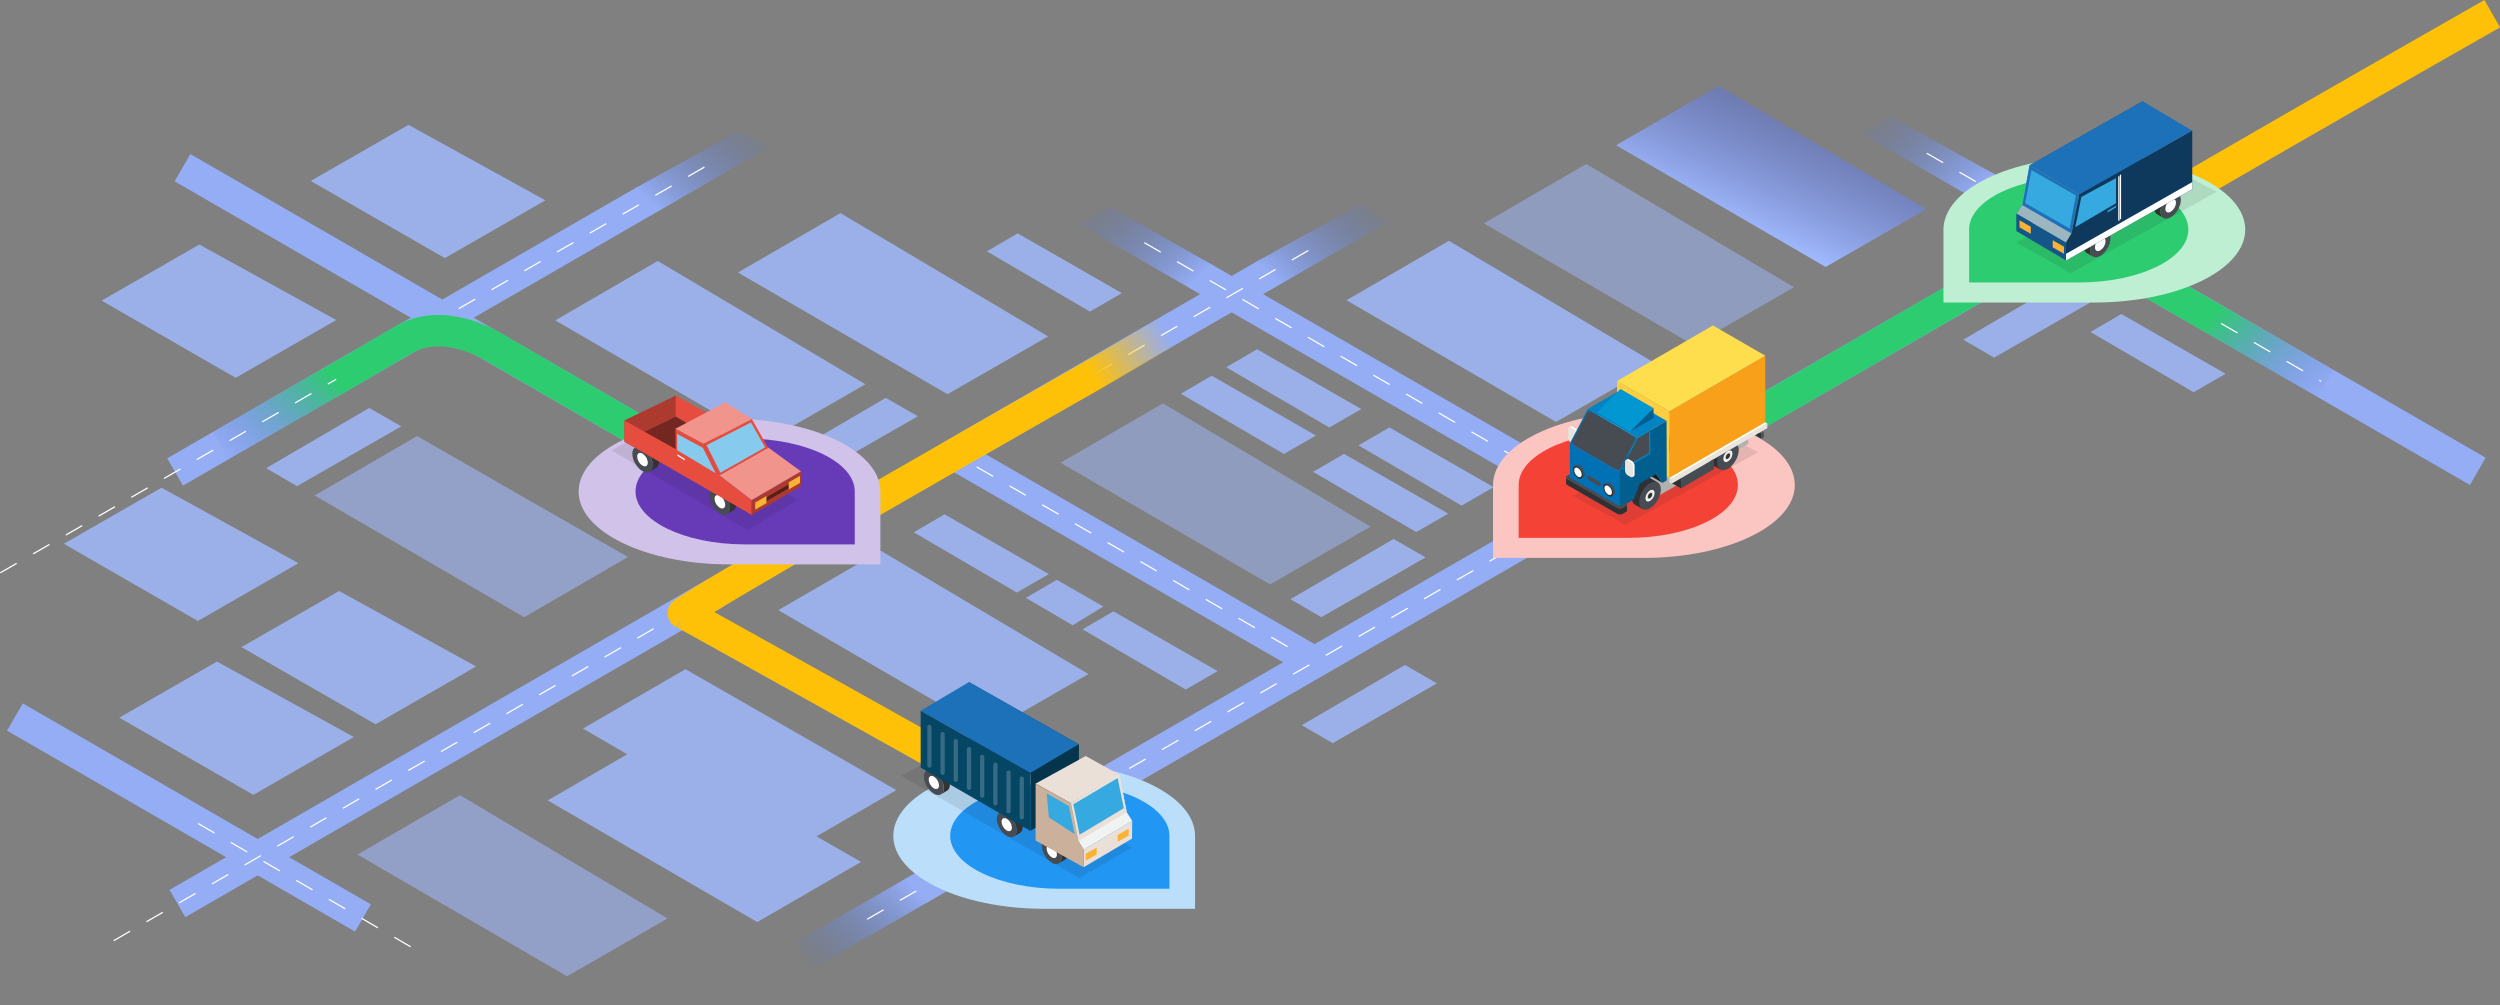 <svg xmlns="http://www.w3.org/2000/svg" xmlns:xlink="http://www.w3.org/1999/xlink" width="1984.289" height="797.976" viewBox="0 0 1984.289 797.976">
  <rect x="0" y="0" width="1984.289" height="797.976" fill="#808080" stroke="none"/>
  <defs>
    <linearGradient id="linear-gradient" x1="0.019" y1="0.522" x2="1.005" y2="0.446" gradientUnits="objectBoundingBox">
      <stop offset="0" stop-color="#94adf5"/>
      <stop offset="1" stop-color="#5876c8" stop-opacity="0.051"/>
    </linearGradient>
    <linearGradient id="linear-gradient-3" x1="0.019" y1="0.478" x2="1.005" y2="0.554" xlink:href="#linear-gradient"/>
    <linearGradient id="linear-gradient-7" x1="0.802" y1="1.007" x2="0.322" y2="-0.719" gradientUnits="objectBoundingBox">
      <stop offset="0" stop-color="#a1baff"/>
      <stop offset="1" stop-color="#3f51b5" stop-opacity="0.38"/>
    </linearGradient>
    <linearGradient id="linear-gradient-8" x1="0.019" y1="0.522" x2="1.005" y2="0.446" gradientUnits="objectBoundingBox">
      <stop offset="0" stop-color="#2ecc71"/>
      <stop offset="1" stop-color="#5876c8" stop-opacity="0.051"/>
    </linearGradient>
    <linearGradient id="linear-gradient-9" x1="0.019" y1="0.478" x2="1.005" y2="0.554" xlink:href="#linear-gradient-8"/>
    <linearGradient id="linear-gradient-10" y1="0.5" x2="1" y2="0.5" gradientUnits="objectBoundingBox">
      <stop offset="0" stop-color="#ffc107"/>
      <stop offset="1" stop-color="#ffc107" stop-opacity="0.012"/>
    </linearGradient>
  </defs>
  <g id="Group_3815" data-name="Group 3815" transform="translate(14419.75 15520.113)">
    <rect id="Rectangle_4250" data-name="Rectangle 4250" width="494" height="25" transform="translate(-14285.158 -14813.825) rotate(-30)" fill="#94adf5"/>
    <rect id="Rectangle_4248" data-name="Rectangle 4248" width="431" height="25" transform="translate(-14287.039 -15156.325) rotate(-30)" fill="#94adf5"/>
    <path id="Path_6390" data-name="Path 6390" d="M0,0,93.49,1.991,107,25H0Z" transform="translate(-13914.63 -15371.325) rotate(-30)" fill="url(#linear-gradient)"/>
    <rect id="Rectangle_4256" data-name="Rectangle 4256" width="107" height="25" transform="translate(-13683.466 -14804) rotate(150)" fill="url(#linear-gradient)"/>
    <path id="Path_6403" data-name="Path 6403" d="M0,0H107L93.7,24.135,0,25Z" transform="translate(-13470.966 -15288.8) rotate(-150)" fill="url(#linear-gradient-3)"/>
    <rect id="Rectangle_4257" data-name="Rectangle 4257" width="106.999" height="25" transform="translate(-14126.13 -14802.65) rotate(30)" fill="url(#linear-gradient-3)"/>
    <path id="Path_6414" data-name="Path 6414" d="M0,0H107L94.491,23.438,0,25Z" transform="translate(-12849.966 -15360.675) rotate(-150)" fill="url(#linear-gradient-3)"/>
    <g id="Group_3808" data-name="Group 3808" transform="translate(-14266 -15933)">
      <path id="Path_6343" data-name="Path 6343" d="M0,0,93.1,1.819,107,25H0Z" transform="translate(844.37 620.05) rotate(-30)" fill="url(#linear-gradient)"/>
      <rect id="Rectangle_4215" data-name="Rectangle 4215" width="291" height="25" transform="translate(593.013 765.175) rotate(-30)" fill="#94adf5"/>
    </g>
    <rect id="Rectangle_4253" data-name="Rectangle 4253" width="494" height="25" transform="translate(-13643.158 -14854.825) rotate(-30)" fill="#94adf5"/>
    <rect id="Rectangle_4258" data-name="Rectangle 4258" width="494" height="25" transform="translate(-13152.158 -15132.825) rotate(-30)" fill="#94adf5"/>
    <rect id="Rectangle_4254" data-name="Rectangle 4254" width="81" height="25" transform="translate(-13696.49 -14825.325) rotate(-30)" fill="#94adf5"/>
    <path id="Path_6387" data-name="Path 6387" d="M35.518-1.561l192.949-.569-47.45,82.564-192.362-.486Z" transform="translate(-14120.238 -15190.391) rotate(30)" fill="rgba(161,186,255,0.57)"/>
    <path id="Union_14" data-name="Union 14" d="M17981.24,24905.082l63.133-36.6-35.131-20.4,81.338-47.16,167.381,95.982-63.336,36.734,35.34,20.264-82.373,47.781Z" transform="translate(-31966.281 -39789.906)" fill="rgba(161,186,255,0.82)"/>
    <path id="Path_6388" data-name="Path 6388" d="M35.518-1.561,227.189.791,181.016,80.434l-192.362-.486Z" transform="translate(-13929.238 -15329.391) rotate(30)" fill="rgba(161,186,255,0.82)"/>
    <path id="Path_6391" data-name="Path 6391" d="M103.131,3.229,227.189.791,181.016,80.434l-122.8.136Z" transform="translate(-14238.238 -15105.391) rotate(30)" fill="rgba(161,186,255,0.82)"/>
    <path id="Path_6384" data-name="Path 6384" d="M103.131,3.229,227.189.791,181.016,80.434l-122.8.136Z" transform="translate(-14183.238 -15475.391) rotate(30)" fill="rgba(161,186,255,0.82)"/>
    <path id="Path_6385" data-name="Path 6385" d="M103.131,3.229,227.189.791,181.016,80.434l-122.8.136Z" transform="translate(-14349.238 -15380.391) rotate(30)" fill="rgba(161,186,255,0.82)"/>
    <path id="Path_6395" data-name="Path 6395" d="M103.131,3.229,227.189.791,181.016,80.434l-122.8.136Z" transform="translate(-14335.238 -15049.391) rotate(30)" fill="rgba(161,186,255,0.82)"/>
    <path id="Path_6389" data-name="Path 6389" d="M103.131,3.229,227.189.791,181.016,80.434l-122.8.136Z" transform="translate(-14379.238 -15187.391) rotate(30)" fill="rgba(161,186,255,0.82)"/>
    <path id="Path_6386" data-name="Path 6386" d="M198.976-.489,228.289-.53,180.373,81.938l-28.366-.111Z" transform="translate(-14299.238 -15295.391) rotate(30)" fill="rgba(161,186,255,0.82)"/>
    <path id="Path_6408" data-name="Path 6408" d="M198.976-.489,228.289-.53,180.373,81.938l-28.366-.111Z" transform="translate(-13477.238 -15091.391) rotate(30)" fill="rgba(161,186,255,0.82)"/>
    <path id="Path_6415" data-name="Path 6415" d="M198.976-.489,228.289-.53,180.373,81.938l-28.366-.111Z" transform="translate(-12952.238 -15397.391) rotate(30)" fill="rgba(161,186,255,0.82)"/>
    <path id="Path_6393" data-name="Path 6393" d="M198.976-.489,228.289-.53,180.373,81.938l-28.366-.111Z" transform="translate(-13889.238 -15303.391) rotate(30)" fill="rgba(161,186,255,0.82)"/>
    <path id="Path_6407" data-name="Path 6407" d="M198.976-.489,228.289-.53,180.373,81.938l-28.366-.111Z" transform="translate(-13486.238 -15191.391) rotate(30)" fill="rgba(161,186,255,0.82)"/>
    <path id="Path_6405" data-name="Path 6405" d="M46.969,82.427l29.313.041L28.366,0,0,.112Z" transform="translate(-13482.566 -15207.705) rotate(-30)" fill="rgba(161,186,255,0.82)"/>
    <path id="Path_6399" data-name="Path 6399" d="M46.969,82.427l29.313.041L28.366,0,0,.112Z" transform="translate(-13636.566 -15320.705) rotate(-30)" fill="rgba(161,186,255,0.82)"/>
    <path id="Path_6417" data-name="Path 6417" d="M46.969,82.427l29.313.041L28.366,0,0,.112Z" transform="translate(-12760.566 -15256.705) rotate(-30)" fill="rgba(161,186,255,0.82)"/>
    <path id="Path_6409" data-name="Path 6409" d="M46.969,82.427l29.313.041L28.366,0,0,.112Z" transform="translate(-13377.566 -15145.705) rotate(-30)" fill="rgba(161,186,255,0.82)"/>
    <path id="Path_6406" data-name="Path 6406" d="M46.969,82.427l29.313.041L28.366,0,0,.112Z" transform="translate(-13446.566 -15228.705) rotate(-30)" fill="rgba(161,186,255,0.82)"/>
    <path id="Path_6410" data-name="Path 6410" d="M46.969,82.427l29.313.041L28.366,0,0,.112Z" transform="translate(-13341.566 -15166.705) rotate(-30)" fill="rgba(161,186,255,0.82)"/>
    <path id="Path_6398" data-name="Path 6398" d="M46.969,82.427l29.313.041L28.366,0,0,.112Z" transform="translate(-13694.566 -15097.705) rotate(-30)" fill="rgba(161,186,255,0.82)"/>
    <path id="Path_6404" data-name="Path 6404" d="M46.969,82.427l29.313.041L28.366,0,0,.112Z" transform="translate(-13560.566 -15020.705) rotate(-30)" fill="rgba(161,186,255,0.82)"/>
    <path id="Path_6400" data-name="Path 6400" d="M21.27,37.564l28.568-.755L28.366,0,0,.112Z" transform="translate(-13605.566 -15045.705) rotate(-30)" fill="rgba(161,186,255,0.82)"/>
    <path id="Path_6394" data-name="Path 6394" d="M35.518-1.561,227.189.791,181.016,80.434l-192.362-.486Z" transform="translate(-13752.238 -15099.391) rotate(30)" fill="rgba(161,186,255,0.82)"/>
    <path id="Path_6402" data-name="Path 6402" d="M35.518-1.561,227.189.791,181.016,80.434l-192.362-.486Z" transform="translate(-13528.238 -15216.391) rotate(30)" fill="rgba(161,186,255,0.48)"/>
    <path id="Path_6411" data-name="Path 6411" d="M35.518-1.561,227.189.791,181.016,80.434l-192.362-.486Z" transform="translate(-13301.238 -15345.391) rotate(30)" fill="rgba(161,186,255,0.82)"/>
    <path id="Path_6412" data-name="Path 6412" d="M35.518-1.561,227.189.791,181.016,80.434l-192.362-.486Z" transform="translate(-13192.238 -15406.391) rotate(30)" fill="rgba(161,186,255,0.48)"/>
    <path id="Path_6413" data-name="Path 6413" d="M35.518-1.561,227.189.791,181.016,80.434l-192.362-.486Z" transform="translate(-13087.238 -15468.391) rotate(30)" fill="url(#linear-gradient-7)"/>
    <path id="Path_6392" data-name="Path 6392" d="M35.518-1.561,227.189.791,181.016,80.434l-192.362-.486Z" transform="translate(-13784.238 -15367.391) rotate(30)" fill="rgba(161,186,255,0.82)"/>
    <path id="Path_6401" data-name="Path 6401" d="M35.518-1.561,227.189.791,181.016,80.434l-192.362-.486Z" transform="translate(-14086.238 -14905.391) rotate(30)" fill="rgba(161,186,255,0.56)"/>
    <rect id="Rectangle_4251" data-name="Rectangle 4251" width="319" height="25" transform="translate(-14401.658 -14961.825) rotate(30)" fill="#94adf5"/>
    <rect id="Rectangle_4247" data-name="Rectangle 4247" width="494" height="25" transform="translate(-14268.658 -15397.825) rotate(30)" fill="#94adf5"/>
    <rect id="Rectangle_4255" data-name="Rectangle 4255" width="334" height="25" transform="translate(-13459.094 -15310.825) rotate(30)" fill="#94adf5"/>
    <rect id="Rectangle_4252" data-name="Rectangle 4252" width="334" height="25" transform="translate(-13655.094 -15169.825) rotate(30)" fill="#94adf5"/>
    <rect id="Rectangle_4259" data-name="Rectangle 4259" width="453" height="25" transform="translate(-12839.151 -15383.325) rotate(30)" fill="#94adf5"/>
    <path id="Path_6416" data-name="Path 6416" d="M0,189.75s9.4-.559,4.227-1.85S326.855,0,326.855,0" transform="translate(-12768.5 -15509.25)" fill="none" stroke="#ffc107" stroke-width="25"/>
    <rect id="Rectangle_4249" data-name="Rectangle 4249" width="107" height="25" transform="translate(-14145.467 -15209.069) rotate(150)" fill="url(#linear-gradient-8)"/>
    <rect id="Rectangle_4260" data-name="Rectangle 4260" width="106.999" height="25" transform="translate(-12660.131 -15279.829) rotate(30)" fill="url(#linear-gradient-9)"/>
    <line id="Line_2439" data-name="Line 2439" y1="550" x2="952" transform="translate(-14329.5 -15323.5)" fill="none" stroke="#fff" stroke-width="1" stroke-dasharray="15 15"/>
    <line id="Line_2440" data-name="Line 2440" y1="321" x2="558" transform="translate(-13731.5 -15111.5)" fill="none" stroke="#fff" stroke-width="1" stroke-dasharray="15 15"/>
    <line id="Line_2438" data-name="Line 2438" y1="329" x2="571" transform="translate(-14419.5 -15394.5)" fill="none" stroke="#fff" stroke-width="1" stroke-dasharray="15 15"/>
    <g id="Group_3805" data-name="Group 3805" transform="translate(-14270 -15767)">
      <line id="Line_2417" data-name="Line 2417" x2="271" y2="157" transform="translate(240.5 521.5)" fill="none" stroke="#2ecc71" stroke-width="25"/>
      <path id="Path_6337" data-name="Path 6337" d="M205.626,0,150.192,32.357" transform="translate(-33.126 515.5)" fill="none" stroke="#2ecc71" stroke-width="25"/>
      <path id="Path_6301" data-name="Path 6301" d="M-17738.771-24254.447l-4.387-2.494s-37.939-22.246-68.658-2.617" transform="translate(17981 24777)" fill="none" stroke="#2ecc71" stroke-width="25"/>
    </g>
    <g id="Group_3807" data-name="Group 3807" transform="translate(-14263 -15764)">
      <g id="Group_3741" data-name="Group 3741" transform="translate(13 -16)">
        <g id="Group_3740" data-name="Group 3740">
          <path id="Path_6302" data-name="Path 6302" d="M-2.5,3.229C-13.586-3.527,235.669,136,235.669,136" transform="translate(375.5 743.5)" fill="none" stroke="#ffc107" stroke-width="25"/>
          <path id="Path_6303" data-name="Path 6303" d="M0,189.75s9.4-.559,4.227-1.85S326.855,0,326.855,0" transform="translate(370.5 557.75)" fill="none" stroke="#ffc107" stroke-width="25"/>
        </g>
        <path id="Path_6304" data-name="Path 6304" d="M-17611.086-24027.437l-4.223,7.311,1.27.791,4.979-7.484Z" transform="translate(17981 24777)" fill="#ffc107"/>
      </g>
      <rect id="Rectangle_4210" data-name="Rectangle 4210" width="68" height="25" transform="translate(703.8 531.1) rotate(-30)" fill="url(#linear-gradient-10)"/>
    </g>
    <g id="Group_3809" data-name="Group 3809" transform="translate(-13710.724 -14978.734)">
      <path id="Union_2" data-name="Union 2" d="M0,0V57.846c0,31.947,53.618,57.846,119.759,57.846s119.759-25.9,119.759-57.846C239.518,25.97,186.146.117,120.211,0H0Z" transform="translate(239.518 179.937) rotate(180)" fill="#bbdffb"/>
      <path id="Union_1" data-name="Union 1" d="M0,0V42.021C0,65.229,38.95,84.042,87,84.042s87-18.814,87-42.021C173.994,18.866,135.223.085,87.325,0H0Z" transform="translate(219.164 164.046) rotate(180)" fill="#2196f3"/>
      <g id="Group_3614" data-name="Group 3614" transform="translate(6.253 0)">
        <path id="Path_5915" data-name="Path 5915" d="M252.992,543.241l141.364,81.151,42.006-24.154L299.369,518.205Z" transform="translate(-252.992 -468.926)" fill="#1d1d1b" opacity="0.1"/>
        <g id="Group_3597" data-name="Group 3597" transform="translate(75.925 100.248)">
          <g id="Group_3596" data-name="Group 3596" transform="translate(0)">
            <path id="Path_5916" data-name="Path 5916" d="M390.194,596.358a3.588,3.588,0,0,1,.389-.195c.024-.011.054-.018.076-.029.044-.017.088-.031.132-.047.068-.024.134-.055.2-.076s.15-.035.225-.054c.045-.009.091-.023.138-.033.024-.007.049-.014.075-.019a4.622,4.622,0,0,1,.471-.059c.009,0,.018,0,.03,0h.115c.123-.007.246-.012.372-.01.041,0,.086.011.128.013.076,0,.156.012.236.02s.144.009.221.02c.062.009.128.028.192.04.1.017.213.039.32.062.058.014.115.02.174.035.131.035.264.076.4.118l.041.01c.159.055.32.111.483.177.063.026.129.058.192.085s.124.055.188.083c.235.108.475.225.718.362s.5.3.748.464c.081.052.16.11.24.168.165.116.331.236.493.362.091.071.179.144.27.219.15.123.3.248.445.378.089.081.178.161.266.244.054.05.11.1.165.148s.112.12.169.177c.18.177.353.358.527.546.053.059.112.113.165.175s.089.106.134.157q.159.183.309.37c.064.079.133.154.2.235s.1.139.158.207c.076.1.147.2.221.294.05.063.1.128.149.2.082.116.162.238.244.355.051.073.105.146.154.222.02.031.042.061.062.09.142.217.28.435.41.655.01.016.018.032.027.049l.08.139c.09.156.182.311.268.466.041.076.079.151.118.226s.081.155.121.235.072.132.1.2c.092.184.178.367.263.556.013.031.031.059.043.091a.269.269,0,0,0,.013.027c.105.23.2.462.3.7.016.043.03.087.047.13.035.087.066.171.1.257.045.116.089.231.129.347.032.09.059.18.089.272.034.109.068.215.1.323.019.064.044.129.062.2.034.12.059.238.091.357s.072.266.1.4c.011.046.026.093.035.135.022.1.034.194.054.288.041.209.082.416.114.623.009.056.023.115.031.171.018.131.029.259.042.389.012.091.024.183.031.273.024.292.043.577.046.864.023,2.46-.825,4.2-2.215,5.031l-4.882,2.917c1.389-.831,2.238-2.572,2.213-5.031,0-.284-.019-.572-.044-.861-.009-.093-.021-.185-.03-.277-.021-.183-.045-.371-.076-.561s-.071-.414-.113-.619c-.03-.141-.056-.282-.089-.424s-.069-.267-.1-.4c-.049-.185-.1-.368-.154-.552-.031-.109-.068-.216-.1-.323-.067-.2-.139-.414-.214-.619-.034-.085-.064-.172-.1-.257q-.167-.429-.355-.854c-.014-.031-.031-.06-.044-.092-.117-.253-.241-.507-.369-.755-.038-.077-.079-.155-.12-.232-.125-.234-.254-.464-.388-.694-.025-.045-.053-.093-.08-.141q-.239-.4-.5-.791c-.051-.075-.1-.148-.156-.223q-.191-.279-.393-.552c-.072-.1-.145-.2-.221-.293-.116-.15-.236-.3-.358-.444-.1-.122-.2-.247-.305-.364s-.2-.223-.3-.335c-.17-.188-.347-.37-.523-.546-.112-.11-.223-.221-.337-.326-.087-.083-.177-.163-.266-.243-.146-.131-.295-.257-.446-.38-.089-.073-.179-.146-.268-.217-.163-.129-.331-.247-.5-.364-.079-.055-.158-.114-.238-.168-.248-.163-.5-.32-.749-.461s-.483-.255-.721-.364l-.185-.08a6.817,6.817,0,0,0-.678-.261l-.041-.015c-.192-.061-.382-.106-.57-.151-.11-.024-.214-.043-.321-.062-.139-.028-.276-.044-.414-.059q-.117-.014-.232-.022a4.531,4.531,0,0,0-.5,0c-.039,0-.077,0-.115,0a4.333,4.333,0,0,0-.575.078c-.047.011-.091.024-.137.033a4.321,4.321,0,0,0-.427.13c-.044.016-.089.031-.131.049a3.6,3.6,0,0,0-.508.248l4.885-2.919Z" transform="translate(-383.052 -595.832)" fill="#333"/>
            <g id="Group_3595" data-name="Group 3595" transform="translate(0 2.918)">
              <path id="Path_5917" data-name="Path 5917" d="M400.479,601.3a17.123,17.123,0,0,1,7.937,13.367c.047,4.953-3.43,6.989-7.769,4.557s-7.895-8.419-7.941-13.371S396.138,598.869,400.479,601.3Z" transform="translate(-392.705 -600.277)" fill="#474c52"/>
            </g>
          </g>
        </g>
        <g id="Group_3600" data-name="Group 3600" transform="translate(79.702 107.966)">
          <g id="Group_3599" data-name="Group 3599">
            <g id="Group_3598" data-name="Group 3598">
              <path id="Path_5918" data-name="Path 5918" d="M402.485,608.122a8.9,8.9,0,0,1,4.126,6.941c.024,2.574-1.784,3.628-4.039,2.366a8.894,8.894,0,0,1-4.125-6.944C398.425,607.92,400.228,606.855,402.485,608.122Z" transform="translate(-398.448 -607.588)" fill="#fff"/>
            </g>
          </g>
        </g>
        <g id="Group_3603" data-name="Group 3603" transform="translate(18.085 66.769)">
          <g id="Group_3602" data-name="Group 3602">
            <path id="Path_5919" data-name="Path 5919" d="M478.3,545.368a3.736,3.736,0,0,1,.389-.2c.025-.01.053-.019.077-.03.043-.018.086-.03.131-.047.068-.024.133-.052.2-.074s.15-.037.225-.057c.045-.008.091-.021.137-.033.024,0,.051-.013.075-.018.152-.027.311-.046.472-.058.009,0,.018,0,.028,0h.114c.123,0,.248-.01.375-.008.039,0,.084.009.128.012.075,0,.154.014.232.02s.146.01.221.019.129.029.194.04c.105.018.211.039.319.063.058.015.116.022.175.036.131.033.262.074.4.12a.279.279,0,0,1,.041.01c.16.051.32.109.484.176.062.025.129.057.192.085l.186.082c.237.11.476.227.718.361s.5.3.751.464c.08.053.157.112.238.169.166.117.331.236.5.36.09.073.177.146.269.221q.224.183.444.378c.089.079.181.16.266.241.055.052.112.1.166.152s.112.119.171.176c.177.177.351.359.525.547.055.059.112.112.167.175s.089.105.133.16q.159.18.309.366c.068.081.136.154.2.235s.1.141.156.209c.077.1.15.2.222.294.05.065.1.129.15.2.083.116.164.237.244.353.052.076.1.149.153.226.022.03.044.06.063.09q.212.324.412.655a.315.315,0,0,1,.026.047c.027.047.052.093.081.141.09.154.181.307.267.465.04.074.079.15.117.225s.083.156.123.236.071.133.1.2c.092.184.177.37.261.556.014.031.033.06.045.092a.094.094,0,0,0,.012.026c.1.231.2.465.3.7.017.044.031.089.049.131.033.084.064.171.1.257.044.114.089.23.129.344.031.093.057.183.087.278s.072.211.1.32c.021.066.045.131.062.2.037.118.06.238.094.354.033.134.07.267.1.4.01.045.023.092.036.136.02.1.031.191.051.286.043.208.083.415.115.622.009.057.024.114.031.172.02.129.029.259.043.387.009.093.022.186.031.275.025.291.041.577.044.862.022,2.461-.825,4.2-2.214,5.032l-4.882,2.917c1.389-.831,2.238-2.57,2.215-5.031,0-.283-.021-.571-.045-.86-.009-.091-.022-.185-.031-.276-.02-.186-.044-.372-.074-.56-.033-.207-.073-.413-.115-.62-.028-.141-.056-.284-.089-.424s-.068-.267-.1-.4c-.049-.186-.1-.368-.152-.553-.034-.107-.069-.214-.1-.322-.068-.207-.141-.414-.216-.62-.031-.085-.061-.171-.1-.257-.111-.286-.229-.571-.356-.852-.014-.03-.031-.06-.045-.093-.115-.253-.239-.506-.368-.756-.037-.077-.079-.154-.12-.23-.124-.234-.253-.465-.387-.7-.026-.044-.053-.093-.081-.138-.158-.269-.325-.532-.5-.794-.05-.075-.1-.146-.156-.222-.126-.185-.258-.371-.392-.553-.074-.1-.146-.2-.221-.292-.116-.152-.237-.3-.357-.444-.1-.124-.2-.247-.307-.367s-.2-.223-.3-.334c-.172-.186-.346-.369-.526-.544-.111-.11-.221-.222-.336-.326-.087-.083-.177-.164-.266-.244-.145-.129-.295-.255-.445-.378l-.269-.219c-.164-.126-.328-.244-.5-.362-.079-.056-.158-.115-.238-.169-.246-.162-.5-.32-.748-.462s-.483-.255-.721-.363c-.061-.029-.123-.056-.186-.081a7.216,7.216,0,0,0-.674-.261c-.015-.006-.028-.009-.043-.014-.193-.064-.382-.108-.569-.152-.108-.024-.215-.043-.321-.063-.139-.026-.276-.045-.414-.058-.078-.009-.157-.018-.234-.022-.171-.008-.337-.01-.5,0-.036,0-.076,0-.112,0a4.3,4.3,0,0,0-.575.079c-.047.01-.093.024-.137.033a4.208,4.208,0,0,0-.428.131,1.381,1.381,0,0,0-.131.048,3.72,3.72,0,0,0-.509.249l4.882-2.917A.381.381,0,0,1,478.3,545.368Z" transform="translate(-471.161 -544.842)" fill="#333"/>
            <g id="Group_3601" data-name="Group 3601" transform="translate(0 2.917)">
              <path id="Path_5920" data-name="Path 5920" d="M488.578,550.312c4.335,2.433,7.888,8.421,7.935,13.367s-3.431,6.989-7.767,4.557a17.128,17.128,0,0,1-7.936-13.367C480.764,549.919,484.24,547.877,488.578,550.312Z" transform="translate(-480.809 -549.285)" fill="#474c52"/>
            </g>
          </g>
        </g>
        <g id="Group_3606" data-name="Group 3606" transform="translate(21.862 74.486)">
          <g id="Group_3605" data-name="Group 3605">
            <g id="Group_3604" data-name="Group 3604">
              <path id="Path_5921" data-name="Path 5921" d="M490.589,557.13a8.9,8.9,0,0,1,4.121,6.941c.024,2.573-1.782,3.628-4.033,2.365a8.881,8.881,0,0,1-4.121-6.943C486.531,556.927,488.333,555.863,490.589,557.13Z" transform="translate(-486.556 -556.596)" fill="#fff"/>
            </g>
          </g>
        </g>
        <path id="Path_5922" data-name="Path 5922" d="M463.119,527.121l-.062,46.078-87.114-50.315V477.746Z" transform="translate(-360.477 -455.032)" fill="#054665"/>
        <path id="Path_5923" data-name="Path 5923" d="M404.738,492.526l-.022,45.67-87.157-49.907V443.151Z" transform="translate(-263.761 -443.151)" fill="#054665"/>
        <path id="Path_5924" data-name="Path 5924" d="M404.734,515.241l38.334-22.715L355.89,443.151l-38.331,22.714Z" transform="translate(-302.092 -443.151)" fill="#1d71b8"/>
        <path id="Path_5925" data-name="Path 5925" d="M317.525,587.04,355.9,563.916l-.022-45.566-38.334,22.715Z" transform="translate(-214.901 -468.976)" fill="#04354c"/>
        <g id="Group_3613" data-name="Group 3613" transform="translate(111.682 121.563)">
          <g id="Group_3609" data-name="Group 3609" transform="translate(0)">
            <g id="Group_3608" data-name="Group 3608">
              <path id="Path_5926" data-name="Path 5926" d="M335.738,628.822a3.483,3.483,0,0,1,.389-.2c.025-.012.053-.019.076-.028.043-.018.088-.034.131-.049.069-.024.134-.053.2-.072s.15-.038.225-.058l.138-.032c.026,0,.05-.015.074-.018a4.645,4.645,0,0,1,.472-.06h.03c.036,0,.077,0,.114,0,.123-.005.246-.013.374-.009.039,0,.085.012.127.013.076,0,.155.013.234.019s.144.009.221.021.128.029.194.039c.105.019.211.041.318.064.059.015.115.018.175.034.131.035.263.076.4.118.014,0,.028.009.042.012.158.052.321.11.483.177.063.024.129.058.192.085l.187.083c.236.107.477.224.718.362s.5.3.749.463c.08.052.16.112.238.167.167.118.332.236.5.363.089.07.178.143.269.217.15.125.3.25.444.38.091.079.18.159.267.242.054.053.112.1.166.15s.111.12.169.176c.179.178.353.36.526.547.054.059.112.112.166.174s.089.107.134.159c.105.122.208.244.309.369.066.079.135.154.2.234s.1.14.157.207c.076.1.149.2.222.295.05.064.1.128.149.2.083.116.163.237.244.353.051.075.1.148.154.223.02.031.041.06.062.091.141.215.278.434.412.653.008.018.018.032.025.049.029.046.054.093.081.138.09.155.182.31.268.466.04.076.079.151.118.227s.081.155.121.232.072.134.105.2c.093.186.178.37.263.556.013.031.031.062.043.094l.012.026c.1.23.2.462.3.7.016.044.031.087.047.131.035.085.066.171.1.259.042.114.087.23.128.343.032.093.057.185.087.274.034.109.07.215.1.322.02.067.044.132.063.2.034.118.059.238.092.356s.071.267.1.4c.011.045.025.091.035.136.02.1.032.192.053.285.042.211.083.416.115.623.009.057.024.114.031.172.019.13.028.257.043.389.01.092.023.183.03.273.026.291.043.578.047.864.022,2.458-.825,4.2-2.215,5.03l-4.882,2.919c1.389-.832,2.236-2.573,2.213-5.033,0-.283-.02-.571-.045-.861-.008-.092-.02-.185-.031-.275-.02-.187-.044-.374-.074-.561-.032-.206-.073-.414-.114-.62-.028-.142-.056-.284-.089-.425s-.069-.266-.1-.4c-.048-.185-.1-.368-.154-.552-.031-.107-.068-.214-.1-.323-.068-.206-.139-.412-.215-.618-.033-.085-.064-.172-.1-.258q-.166-.429-.355-.853c-.014-.031-.032-.06-.045-.093-.117-.253-.24-.507-.368-.755-.039-.077-.079-.156-.121-.232-.123-.234-.253-.465-.387-.693-.026-.045-.053-.093-.079-.139q-.24-.4-.5-.794c-.051-.075-.1-.149-.154-.224-.127-.185-.259-.37-.394-.552-.072-.1-.144-.2-.221-.293-.115-.149-.235-.3-.357-.445-.1-.12-.2-.245-.307-.364s-.2-.223-.3-.333c-.171-.189-.347-.371-.525-.546-.111-.111-.223-.222-.336-.326-.087-.083-.177-.164-.267-.245-.146-.129-.294-.255-.444-.379l-.269-.218c-.163-.127-.328-.247-.5-.36-.078-.058-.156-.116-.236-.17-.247-.163-.5-.32-.749-.463s-.482-.254-.721-.361c-.06-.03-.123-.057-.184-.082-.228-.1-.454-.19-.676-.262l-.043-.013c-.192-.062-.383-.107-.571-.152-.107-.025-.213-.045-.319-.064-.14-.024-.277-.045-.414-.057-.078-.009-.156-.018-.234-.022a4.723,4.723,0,0,0-.5,0c-.037,0-.077,0-.114,0a4.349,4.349,0,0,0-.575.079c-.047.01-.091.024-.136.035a4.325,4.325,0,0,0-.427.127c-.045.018-.089.031-.131.048a3.566,3.566,0,0,0-.51.251l4.883-2.92Z" transform="translate(-328.598 -628.296)" fill="#333"/>
              <g id="Group_3607" data-name="Group 3607" transform="translate(0 2.917)">
                <path id="Path_5927" data-name="Path 5927" d="M346.025,633.766a17.133,17.133,0,0,1,7.935,13.368c.047,4.951-3.431,6.989-7.767,4.558a17.137,17.137,0,0,1-7.94-13.371C338.208,633.375,341.686,631.331,346.025,633.766Z" transform="translate(-338.252 -632.739)" fill="#474c52"/>
              </g>
            </g>
          </g>
          <g id="Group_3612" data-name="Group 3612" transform="translate(3.779 7.718)">
            <g id="Group_3611" data-name="Group 3611">
              <g id="Group_3610" data-name="Group 3610">
                <path id="Path_5928" data-name="Path 5928" d="M348.032,640.585a8.9,8.9,0,0,1,4.121,6.943c.024,2.572-1.783,3.627-4.035,2.364A8.884,8.884,0,0,1,344,642.949C343.974,640.382,345.776,639.318,348.032,640.585Z" transform="translate(-343.997 -640.051)" fill="#fff"/>
              </g>
            </g>
          </g>
        </g>
        <path id="Path_5929" data-name="Path 5929" d="M308.491,532.527l26.582,14.751-38.334,22.714-28.03-15.556Z" transform="translate(-162.023 -473.845)" fill="#eae0d7"/>
        <path id="Path_5930" data-name="Path 5930" d="M252.992,647.671l38.337-22.715.143-14.078-38.48,22.885Z" transform="translate(-108.102 -500.751)" fill="#eae0d7"/>
        <path id="Path_5931" data-name="Path 5931" d="M263.165,614.571l38.48-22.885-4.327-6.787-5.993-29.9-38.334,22.714,5.827,29.905Z" transform="translate(-118.276 -481.56)" fill="#f1f2f2"/>
        <path id="Path_5932" data-name="Path 5932" d="M327.093,589.588" transform="translate(-192.377 -493.44)" fill="#1d71b8"/>
        <path id="Path_5933" data-name="Path 5933" d="M265.573,607.611,303.908,584.9l-5.828-29.906-38.5,22.715Z" transform="translate(-124.866 -481.559)" fill="#eae0d7"/>
        <path id="Path_5934" data-name="Path 5934" d="M303.19,583.085l-4.91-23.916-35.126,20.838,4.911,24.1Z" transform="translate(-126.493 -482.994)" fill="#36a9e1"/>
        <path id="Path_5935" data-name="Path 5935" d="M295.949,648.128l8.7-4.983v5.471l-8.7,4.984Z" transform="translate(-149.481 -511.832)" fill="#f9b233"/>
        <path id="Path_5936" data-name="Path 5936" d="M257.257,625.319l8.7-4.984v5.47l-8.7,4.984Z" transform="translate(-85.384 -503.999)" fill="#f9b233"/>
        <path id="Path_5937" data-name="Path 5937" d="M311.665,565.9l28.03,15.556,5.948,29.874,4.182,6.819v14.183l-38.16-21.255Z" transform="translate(-204.979 -485.304)" fill="#cbb19b"/>
        <path id="Path_5938" data-name="Path 5938" d="M340.094,587.707l-17.608-9.981,1.738,19.022,20.51,13.38Z" transform="translate(-206.992 -489.367)" fill="#36a9e1"/>
        <path id="Path_5939" data-name="Path 5939" d="M383.942,589.653a1.683,1.683,0,0,0,1.682,1.684h0a1.684,1.684,0,0,0,1.683-1.684V558.987a1.683,1.683,0,0,0-1.683-1.683h0a1.682,1.682,0,0,0-1.682,1.683Z" transform="translate(-289.917 -482.353)" fill="#fff" opacity="0.2"/>
        <path id="Path_5940" data-name="Path 5940" d="M399.887,582.342a1.684,1.684,0,0,0,1.686,1.683h0a1.684,1.684,0,0,0,1.683-1.683V551.676a1.684,1.684,0,0,0-1.683-1.684h0a1.685,1.685,0,0,0-1.686,1.684Z" transform="translate(-316.335 -479.842)" fill="#fff" opacity="0.2"/>
        <path id="Path_5941" data-name="Path 5941" d="M415.842,572.908a1.682,1.682,0,0,0,1.682,1.683h0a1.684,1.684,0,0,0,1.683-1.683V542.24a1.684,1.684,0,0,0-1.683-1.683h0a1.682,1.682,0,0,0-1.682,1.683Z" transform="translate(-342.761 -476.602)" fill="#fff" opacity="0.2"/>
        <path id="Path_5942" data-name="Path 5942" d="M431.787,563.481a1.682,1.682,0,0,0,1.681,1.684h0a1.684,1.684,0,0,0,1.683-1.684V532.814a1.682,1.682,0,0,0-1.683-1.682h0a1.681,1.681,0,0,0-1.681,1.682Z" transform="translate(-369.175 -473.365)" fill="#fff" opacity="0.2"/>
        <path id="Path_5943" data-name="Path 5943" d="M447.732,554.035a1.683,1.683,0,0,0,1.685,1.682h0a1.681,1.681,0,0,0,1.681-1.682V523.367a1.681,1.681,0,0,0-1.681-1.683h0a1.682,1.682,0,0,0-1.685,1.683Z" transform="translate(-395.591 -470.121)" fill="#fff" opacity="0.2"/>
        <path id="Path_5944" data-name="Path 5944" d="M463.678,544.306a1.684,1.684,0,0,0,1.682,1.683h0a1.683,1.683,0,0,0,1.683-1.683V513.638a1.684,1.684,0,0,0-1.683-1.683h0a1.684,1.684,0,0,0-1.682,1.683Z" transform="translate(-422.006 -466.78)" fill="#fff" opacity="0.2"/>
        <path id="Path_5945" data-name="Path 5945" d="M479.621,535.875a1.682,1.682,0,0,0,1.683,1.683h0a1.684,1.684,0,0,0,1.683-1.683V505.209a1.685,1.685,0,0,0-1.683-1.685h0a1.683,1.683,0,0,0-1.683,1.685Z" transform="translate(-448.418 -463.884)" fill="#fff" opacity="0.2"/>
        <path id="Path_5946" data-name="Path 5946" d="M495.568,527.176a1.684,1.684,0,0,0,1.685,1.683h0a1.683,1.683,0,0,0,1.682-1.683V496.508a1.682,1.682,0,0,0-1.682-1.682h0a1.683,1.683,0,0,0-1.685,1.682Z" transform="translate(-474.835 -460.897)" fill="#fff" opacity="0.2"/>
      </g>
    </g>
    <g id="Group_3806" data-name="Group 3806" transform="translate(-13960.487 -15206.129)">
      <path id="Union_11" data-name="Union 11" d="M0,0V57.846c0,31.947,53.618,57.846,119.759,57.846s119.759-25.9,119.759-57.846C239.519,25.97,186.147.117,120.212,0H0Z" transform="translate(239.519 134.001) rotate(180)" fill="#d0c2e9"/>
      <path id="Union_10" data-name="Union 10" d="M0,0V42.021C0,65.229,38.95,84.043,87,84.043s87-18.814,87-42.021C173.995,18.866,135.224.085,87.326,0H0Z" transform="translate(219.164 118.11) rotate(180)" fill="#673ab7"/>
      <g id="Group_3538" data-name="Group 3538" transform="translate(26.201 0)">
        <path id="Path_5824" data-name="Path 5824" d="M49.794,304.713l107.587,63.144L197.5,344.077,90.053,282.209Z" transform="translate(-49.794 -261.137)" fill="#1d1d1b" opacity="0.1"/>
        <g id="Group_3537" data-name="Group 3537" transform="translate(10.157 0)">
          <path id="Path_5825" data-name="Path 5825" d="M178.265,270.373v17.4l-36.2-20.82V250.116Z" transform="translate(-101.297 -250.116)" fill="#e64d3f"/>
          <path id="Path_5826" data-name="Path 5826" d="M197.2,286.706l40.768-16.84v-19.75L197.2,269.8Z" transform="translate(-197.199 -250.116)" fill="#ad3a2f"/>
          <g id="Group_3529" data-name="Group 3529" transform="translate(67.682 71.012)">
            <g id="Group_3525" data-name="Group 3525">
              <g id="Group_3524" data-name="Group 3524">
                <path id="Path_5827" data-name="Path 5827" d="M129.009,358.811a3.869,3.869,0,0,1,.4-.2c.025-.011.053-.019.078-.03.045-.016.09-.032.135-.049.07-.025.138-.054.209-.076s.154-.038.23-.057l.142-.034c.026-.005.052-.014.076-.019a4.435,4.435,0,0,1,.486-.06c.009,0,.02,0,.03,0,.039,0,.079,0,.117,0,.127,0,.253-.011.384-.009.041,0,.088.011.131.014.079,0,.16.012.24.02s.149.009.227.021.133.03.2.039c.108.019.217.041.328.066.059.014.118.02.178.036.135.035.272.077.409.121a.4.4,0,0,0,.044.012c.162.056.329.115.5.182.065.026.133.06.2.088s.128.055.192.085c.244.111.49.232.739.374s.517.3.773.475c.082.053.162.114.244.173.172.12.342.243.508.373.1.073.185.148.278.225.155.126.307.255.458.39.093.081.184.164.274.248.056.053.113.1.169.154s.116.123.174.183c.185.181.364.368.541.561.056.062.116.116.172.18s.091.11.138.163c.108.125.213.25.318.378.068.083.137.16.2.243s.107.143.162.213c.077.1.152.2.228.3.051.066.1.133.153.2.086.12.168.244.251.365.053.076.106.151.158.23l.065.093c.145.221.286.447.423.674.009.016.018.031.026.047.028.049.054.1.083.145.093.16.186.318.276.479.042.077.081.154.121.232s.084.159.124.24.074.139.108.206c.1.191.183.379.27.573.015.031.033.062.046.1a.192.192,0,0,0,.012.026c.106.238.208.476.3.717.018.043.033.089.051.134.034.088.067.175.1.265.044.119.091.237.133.355.032.1.058.188.09.283.035.11.072.22.105.33.021.068.045.136.064.2.036.124.062.245.095.366s.073.273.106.411c.012.048.026.1.037.141.022.1.033.2.055.295.043.215.085.427.118.639.009.058.024.117.032.177.018.133.03.265.045.4.01.1.022.189.03.282.026.3.045.595.048.888.023,2.531-.848,4.323-2.279,5.178l-5.024,3c1.429-.856,2.3-2.647,2.276-5.178,0-.292-.019-.588-.045-.887-.009-.094-.022-.19-.032-.284-.022-.19-.045-.381-.076-.574-.033-.213-.075-.426-.12-.639-.028-.146-.056-.29-.089-.437s-.07-.275-.107-.412c-.049-.191-.1-.378-.158-.567-.034-.112-.07-.222-.106-.334-.07-.212-.144-.425-.223-.636-.033-.088-.064-.178-.1-.265-.116-.294-.236-.588-.366-.877-.015-.032-.032-.063-.046-.1-.12-.261-.246-.521-.378-.778-.04-.079-.083-.159-.125-.238-.127-.242-.259-.478-.4-.713-.028-.047-.054-.1-.082-.144-.164-.275-.337-.546-.514-.815-.053-.077-.106-.152-.158-.23-.133-.19-.268-.38-.406-.567-.074-.1-.15-.2-.227-.3q-.181-.231-.367-.457c-.105-.126-.209-.253-.317-.376s-.207-.23-.311-.343c-.177-.192-.357-.38-.54-.561-.114-.113-.228-.228-.345-.336-.09-.085-.183-.167-.274-.249q-.226-.2-.458-.391-.137-.114-.276-.224c-.167-.131-.338-.253-.509-.373-.081-.058-.161-.118-.244-.175-.255-.167-.512-.329-.771-.474s-.5-.263-.743-.374c-.062-.03-.125-.058-.188-.084-.235-.1-.468-.2-.7-.269-.014-.005-.03-.009-.044-.013-.2-.064-.395-.111-.588-.157-.11-.026-.219-.045-.328-.065-.142-.026-.286-.046-.426-.06-.081-.008-.161-.018-.24-.022-.176-.009-.349-.012-.516,0-.039,0-.079,0-.118,0a4.548,4.548,0,0,0-.592.081c-.047.011-.094.025-.141.037a3.964,3.964,0,0,0-.44.132c-.045.018-.092.032-.136.049a3.742,3.742,0,0,0-.522.258l5.024-3C128.981,358.827,128.994,358.819,129.009,358.811Z" transform="translate(-121.662 -358.269)" fill="#333"/>
                <g id="Group_3523" data-name="Group 3523" transform="translate(0 3.002)">
                  <path id="Path_5828" data-name="Path 5828" d="M139.593,363.9c4.46,2.5,8.116,8.664,8.163,13.755s-3.53,7.192-7.991,4.689-8.121-8.662-8.169-13.757S135.126,361.394,139.593,363.9Z" transform="translate(-131.596 -362.842)" fill="#474c52"/>
                </g>
              </g>
            </g>
            <g id="Group_3528" data-name="Group 3528" transform="translate(3.887 7.942)">
              <g id="Group_3527" data-name="Group 3527">
                <g id="Group_3526" data-name="Group 3526">
                  <path id="Path_5829" data-name="Path 5829" d="M141.657,370.916a9.154,9.154,0,0,1,4.242,7.142c.025,2.649-1.835,3.733-4.15,2.434a9.144,9.144,0,0,1-4.242-7.144C137.482,370.707,139.336,369.611,141.657,370.916Z" transform="translate(-137.506 -370.366)" fill="#fff"/>
                </g>
              </g>
            </g>
          </g>
          <g id="Group_3536" data-name="Group 3536" transform="translate(6.258 37.537)">
            <g id="Group_3532" data-name="Group 3532">
              <g id="Group_3531" data-name="Group 3531">
                <path id="Path_5830" data-name="Path 5830" d="M222.559,307.826a3.661,3.661,0,0,1,.4-.2c.026-.011.054-.02.079-.03l.135-.049c.07-.024.137-.054.209-.076s.152-.039.23-.057c.047-.011.1-.024.142-.034.027-.005.051-.013.077-.02a4.769,4.769,0,0,1,.484-.06c.01,0,.021,0,.031,0,.039,0,.079,0,.117,0,.127-.005.254-.012.385-.008.041,0,.087.01.131.012.079.005.16.013.24.02s.149.009.227.022.134.029.2.04c.109.018.218.041.328.065.061.014.118.02.179.037.135.034.271.076.408.121l.045.012c.162.055.329.114.5.182.065.025.133.059.2.087s.128.056.191.086c.245.11.491.231.74.372s.517.3.771.476c.083.053.164.116.245.174.171.119.341.241.509.371.093.074.185.149.277.226.155.126.307.255.458.39.091.081.184.165.274.249.055.053.114.1.17.154s.114.123.173.182c.185.182.364.368.542.561.056.061.116.116.171.18s.091.11.139.164c.108.125.212.25.318.378.068.082.138.16.2.243s.108.143.162.214c.077.1.152.2.229.3.051.068.1.133.153.2.087.119.169.243.251.364.053.077.106.151.158.23.02.031.044.062.064.093q.219.333.424.674c.01.016.019.031.028.048l.082.144c.093.16.187.319.276.481.042.076.081.154.121.231s.084.16.124.24.075.137.108.206c.095.19.183.38.269.571.014.032.032.064.046.1l.013.028q.16.355.3.716c.017.044.032.089.05.135.034.088.066.175.1.265.043.118.091.237.133.355.032.095.058.188.089.282.035.111.072.219.106.33.02.068.045.135.064.2.035.122.061.244.094.366.036.137.074.274.106.412.01.048.026.095.037.14.021.1.033.2.054.295.043.215.085.427.118.64.009.058.025.118.032.177.019.133.03.265.044.4.01.095.023.189.032.282.026.3.043.595.047.888.023,2.531-.848,4.322-2.278,5.178l-5.024,3c1.43-.854,2.3-2.645,2.278-5.177,0-.292-.02-.588-.047-.886-.008-.1-.021-.19-.032-.284-.02-.191-.046-.383-.076-.576-.033-.212-.074-.425-.119-.639-.028-.144-.056-.291-.09-.436s-.071-.274-.107-.411c-.05-.19-.1-.379-.159-.569-.033-.11-.07-.221-.105-.331-.07-.213-.144-.425-.223-.638-.032-.087-.065-.177-.1-.265-.115-.293-.236-.587-.366-.877-.014-.031-.031-.062-.045-.1-.12-.261-.247-.521-.378-.778-.04-.079-.082-.159-.124-.238-.128-.242-.261-.479-.4-.713-.028-.048-.054-.1-.083-.144-.165-.275-.337-.548-.514-.815-.052-.077-.106-.153-.158-.23-.132-.19-.268-.381-.405-.568-.076-.1-.15-.2-.227-.3q-.18-.231-.368-.458c-.1-.126-.208-.253-.315-.376s-.207-.229-.313-.343q-.265-.29-.539-.561c-.116-.114-.23-.229-.346-.336-.089-.085-.182-.167-.274-.25-.151-.134-.3-.263-.458-.39-.091-.075-.183-.15-.277-.225-.167-.131-.337-.253-.508-.372-.081-.059-.161-.12-.244-.174-.255-.169-.511-.33-.771-.476s-.5-.262-.741-.373c-.063-.029-.127-.058-.19-.084-.234-.1-.467-.2-.7-.269l-.045-.013c-.2-.064-.393-.111-.586-.156-.11-.025-.219-.046-.329-.065-.143-.027-.286-.047-.425-.06-.081-.009-.161-.018-.241-.022a5.025,5.025,0,0,0-.515,0c-.039,0-.079,0-.118,0a4.522,4.522,0,0,0-.592.081c-.047.01-.094.024-.14.035a4.02,4.02,0,0,0-.441.133c-.045.016-.091.032-.135.051a3.655,3.655,0,0,0-.524.256l5.025-3Z" transform="translate(-215.211 -307.286)" fill="#333"/>
                <g id="Group_3530" data-name="Group 3530" transform="translate(0 3.002)">
                  <path id="Path_5831" data-name="Path 5831" d="M233.14,312.914c4.461,2.5,8.116,8.665,8.165,13.755s-3.53,7.192-7.991,4.689-8.121-8.663-8.17-13.758S228.674,310.409,233.14,312.914Z" transform="translate(-225.143 -311.857)" fill="#474c52"/>
                </g>
              </g>
            </g>
            <g id="Group_3535" data-name="Group 3535" transform="translate(3.889 7.942)">
              <g id="Group_3534" data-name="Group 3534">
                <g id="Group_3533" data-name="Group 3533">
                  <path id="Path_5832" data-name="Path 5832" d="M235.206,319.931a9.151,9.151,0,0,1,4.241,7.142c.026,2.648-1.834,3.733-4.15,2.434a9.14,9.14,0,0,1-4.241-7.144C231.031,319.722,232.886,318.628,235.206,319.931Z" transform="translate(-231.056 -319.382)" fill="#fff"/>
                </g>
              </g>
            </g>
          </g>
          <path id="Path_5833" data-name="Path 5833" d="M181.132,318.39l37.174-21.152-37.59-21.7-40.768,19.9Z" transform="translate(-139.948 -258.845)" fill="#732720"/>
          <path id="Path_5834" data-name="Path 5834" d="M146.012,302.9V286.809l22.305,12.029,12.466,24.855,25.674,19.692v11.749l-101.012-58.1V280.2Z" transform="translate(-105.445 -260.445)" fill="#e64d3f"/>
          <path id="Path_5835" data-name="Path 5835" d="M127.673,291.334l38.281-19.885L144.76,258.344l-39.528,20.941Z" transform="translate(-64.801 -252.941)" fill="#f0948c"/>
          <path id="Path_5836" data-name="Path 5836" d="M85,353.446,45.905,376.254V364.505L85,341.7Z" transform="translate(55.107 -281.565)" fill="#ad3a2f"/>
          <path id="Path_5837" data-name="Path 5837" d="M110.672,331.806l-39.093,22.81L45.905,334.924,84.731,312.9Z" transform="translate(29.433 -271.676)" fill="#f0948c"/>
          <path id="Path_5838" data-name="Path 5838" d="M98.055,323.15l38.7-21.917-12.968-22.871L85.568,298.209Z" transform="translate(-22.697 -259.816)" fill="#e64d3f"/>
          <path id="Path_5839" data-name="Path 5839" d="M135.648,302.375,124.41,282.554,89.227,300.6l10.893,21.842Z" transform="translate(-23.988 -261.256)" fill="#86cbed"/>
          <path id="Path_5840" data-name="Path 5840" d="M59.415,371.506l20.293-11.627V356.86L59.415,368.487Z" transform="translate(51.527 -286.773)" fill="#571d18"/>
          <path id="Path_5841" data-name="Path 5841" d="M47.06,352.288l8.948-5.127v5.628l-8.948,5.128Z" transform="translate(83.338 -283.442)" fill="#f9b233"/>
          <path id="Path_5842" data-name="Path 5842" d="M87.573,376.711l8.949-5.128v5.629l-8.949,5.127Z" transform="translate(16.224 -291.829)" fill="#f9b233"/>
          <path id="Path_5843" data-name="Path 5843" d="M169.551,307.507l-20.42-11.012v12.863l30.5,18.24Z" transform="translate(-107.3 -266.043)" fill="#86cbed"/>
          <path id="Path_5844" data-name="Path 5844" d="M186.342,322.358l5.843,3.578v-1.215l-5.843-3.578Z" transform="translate(-144.288 -274.507)" fill="#fff"/>
        </g>
      </g>
    </g>
    <line id="Line_2442" data-name="Line 2442" x2="181" y2="105" transform="translate(-14262.5 -14866.5)" fill="none" stroke="#fff" stroke-width="1" stroke-dasharray="15 15"/>
    <line id="Line_2441" data-name="Line 2441" x2="256" y2="148" transform="translate(-13644.5 -15149.5)" fill="none" stroke="#fff" stroke-width="1" stroke-dasharray="15 15"/>
    <line id="Line_2443" data-name="Line 2443" x2="313" y2="181" transform="translate(-13511.5 -15327.5)" fill="none" stroke="#fff" stroke-width="1" stroke-dasharray="15 15"/>
    <line id="Line_2444" data-name="Line 2444" x2="313" y2="181" transform="translate(-12890.5 -15398.5)" fill="none" stroke="#fff" stroke-width="1" stroke-dasharray="15 15"/>
    <g id="Group_3813" data-name="Group 3813" transform="translate(-13089.126 -15323.652)">
      <line id="Line_2417-2" data-name="Line 2417" x1="271" y2="157" transform="translate(0 12.152)" fill="none" stroke="#2ecc71" stroke-width="25"/>
      <path id="Path_6338" data-name="Path 6338" d="M0,0,84.312,48.82" transform="translate(338.999 6.152)" fill="none" stroke="#2ecc71" stroke-width="25"/>
      <path id="Path_6301-2" data-name="Path 6301" d="M-17811.816-24254.447l4.387-2.494s37.939-22.246,68.658-2.617" transform="translate(18081.088 24267.652)" fill="none" stroke="#2ecc71" stroke-width="25"/>
    </g>
    <g id="Group_3814" data-name="Group 3814" transform="translate(-12877.191 -15439.783)">
      <path id="Union_8" data-name="Union 8" d="M0,115.692V57.846C0,25.9,53.618,0,119.759,0S239.519,25.9,239.519,57.846c0,31.876-53.371,57.729-119.307,57.845H0Z" transform="translate(0 44.09)" fill="#bfefd3"/>
      <path id="Union_9" data-name="Union 9" d="M0,84.042V42.021C0,18.814,38.95,0,87,0s87,18.814,87,42.021c0,23.156-38.771,41.936-86.669,42.021H0Z" transform="translate(20.354 59.848)" fill="#2ecc71"/>
      <g id="Group_3577" data-name="Group 3577" transform="translate(57.794 0)">
        <path id="Path_5868" data-name="Path 5868" d="M430.57,302.327,314.7,366.865l-43.208-24.3,115.723-63.236Z" transform="translate(-271.491 -230.426)" fill="#1d1d1b" opacity="0.1"/>
        <g id="Group_3576" data-name="Group 3576" transform="translate(0.155)">
          <path id="Path_5869" data-name="Path 5869" d="M282.444,255.655l-5.673,31.634-4.751,6.568V308L372.15,251.3V204.85Z" transform="translate(-271.828 -204.85)" fill="#054665"/>
          <g id="Group_3568" data-name="Group 3568" transform="translate(53.382 100.329)">
            <g id="Group_3564" data-name="Group 3564" transform="translate(0)">
              <g id="Group_3563" data-name="Group 3563">
                <path id="Path_5870" data-name="Path 5870" d="M366.87,358.2a3.922,3.922,0,0,0-.4-.2c-.026-.012-.054-.019-.079-.03-.044-.018-.091-.033-.135-.049-.07-.025-.137-.055-.209-.076s-.153-.039-.23-.057c-.047-.012-.1-.024-.142-.035-.026,0-.051-.013-.077-.019a4.374,4.374,0,0,0-.485-.06c-.009,0-.02,0-.031,0-.039,0-.079,0-.117,0-.127,0-.253-.013-.384-.009-.042,0-.087.011-.131.013-.079,0-.16.013-.24.02s-.149.009-.227.021-.132.03-.2.039c-.108.02-.217.041-.329.066-.06.014-.117.02-.178.037-.134.034-.27.076-.408.121l-.045.011c-.162.055-.33.114-.5.181-.064.026-.133.06-.2.088s-.127.055-.191.085c-.244.111-.491.232-.739.373s-.517.3-.771.476c-.084.055-.165.116-.247.173-.171.121-.339.242-.508.373-.093.074-.183.148-.276.225q-.232.189-.459.389c-.091.083-.184.165-.274.249-.054.053-.114.1-.169.154s-.116.122-.174.183c-.185.181-.364.367-.542.56-.056.061-.116.117-.171.18s-.092.11-.137.163c-.108.125-.215.251-.319.379-.068.081-.138.16-.2.242s-.108.144-.161.214c-.078.1-.153.2-.229.3-.051.068-.1.133-.154.2-.085.119-.168.243-.251.364-.052.077-.106.152-.158.23-.02.032-.045.062-.064.093-.144.221-.287.446-.422.674a.429.429,0,0,0-.028.048c-.028.048-.054.1-.083.143-.092.161-.187.319-.276.481-.042.077-.079.155-.122.232s-.083.159-.123.24-.074.138-.108.2c-.095.19-.183.381-.27.573-.014.032-.033.062-.046.1,0,.009-.009.018-.011.027-.108.237-.208.476-.3.716-.017.044-.032.089-.049.134-.035.088-.066.175-.1.265-.045.118-.091.236-.133.355-.032.095-.059.188-.089.282-.036.111-.072.22-.106.331-.02.068-.045.135-.064.2-.036.123-.062.245-.095.366-.036.137-.074.274-.107.412-.011.047-.026.095-.036.14-.021.1-.033.2-.054.295-.043.215-.085.427-.117.64-.01.059-.026.118-.033.177-.019.133-.03.266-.045.4-.01.095-.023.189-.032.282-.026.3-.043.595-.047.887-.022,2.532.85,4.322,2.279,5.178l5.024,3c-1.43-.856-2.3-2.645-2.278-5.178,0-.292.02-.588.047-.884.007-.1.02-.192.031-.286.02-.191.045-.383.076-.576.032-.211.074-.425.117-.638.029-.145.057-.291.091-.436s.072-.274.108-.413c.049-.188.1-.377.158-.567.033-.111.07-.221.105-.331.07-.212.144-.426.224-.638.032-.088.062-.177.1-.265.116-.293.234-.586.365-.877.014-.032.031-.062.046-.1.12-.262.246-.521.378-.778.039-.08.082-.16.125-.238.127-.241.259-.478.4-.713.028-.047.054-.1.084-.143.164-.277.336-.548.513-.817.052-.076.106-.151.158-.23.133-.19.267-.381.406-.567.075-.1.15-.2.227-.3.119-.154.243-.307.367-.457.106-.126.209-.253.316-.376s.207-.229.311-.343c.178-.192.358-.381.542-.562.113-.112.227-.227.343-.336.09-.086.184-.169.274-.25.15-.133.3-.263.458-.39q.138-.113.277-.225c.167-.131.337-.253.509-.372.081-.058.161-.12.244-.175.254-.167.512-.329.77-.475s.5-.262.743-.373c.063-.03.127-.059.189-.085a7.359,7.359,0,0,1,.7-.268.309.309,0,0,1,.044-.014c.2-.065.395-.111.587-.156.11-.026.22-.046.329-.066.143-.026.286-.045.425-.06.081-.008.162-.018.241-.022a5.038,5.038,0,0,1,.517,0h.118a4.57,4.57,0,0,1,.59.081c.049.009.1.024.141.035a3.878,3.878,0,0,1,.44.134c.045.016.091.031.136.049a3.742,3.742,0,0,1,.523.256l-5.023-3Z" transform="translate(-353.03 -357.655)" fill="#333"/>
                <g id="Group_3562" data-name="Group 3562" transform="translate(5.025 3.002)">
                  <path id="Path_5871" data-name="Path 5871" d="M368.848,363.285c-4.46,2.5-8.115,8.664-8.163,13.755s3.53,7.191,7.991,4.689,8.122-8.662,8.17-13.758S373.315,360.779,368.848,363.285Z" transform="translate(-360.684 -362.228)" fill="#474c52"/>
                </g>
              </g>
            </g>
            <g id="Group_3567" data-name="Group 3567" transform="translate(8.907 7.942)">
              <g id="Group_3566" data-name="Group 3566">
                <g id="Group_3565" data-name="Group 3565">
                  <path id="Path_5872" data-name="Path 5872" d="M370.837,370.3a9.158,9.158,0,0,0-4.242,7.143c-.026,2.647,1.834,3.733,4.15,2.433a9.137,9.137,0,0,0,4.242-7.144C375.012,370.092,373.158,369,370.837,370.3Z" transform="translate(-366.596 -369.752)" fill="#fff"/>
                </g>
              </g>
            </g>
          </g>
          <g id="Group_3575" data-name="Group 3575" transform="translate(109.295 69.678)">
            <g id="Group_3571" data-name="Group 3571" transform="translate(0)">
              <g id="Group_3570" data-name="Group 3570">
                <path id="Path_5873" data-name="Path 5873" d="M452.026,311.514a4.066,4.066,0,0,0-.4-.2c-.028-.011-.055-.019-.079-.03l-.136-.049c-.07-.024-.137-.054-.208-.076s-.154-.039-.23-.058c-.047-.01-.1-.024-.142-.033-.027-.006-.052-.014-.078-.02a4.391,4.391,0,0,0-.484-.06c-.01,0-.021,0-.032,0-.037,0-.078,0-.116,0-.126-.005-.252-.012-.384-.009-.041,0-.087.01-.132.012-.077,0-.158.012-.239.02s-.15.01-.229.02c-.063.01-.131.03-.2.041-.11.018-.218.04-.33.065-.06.015-.117.02-.177.036-.137.034-.272.077-.41.121l-.043.012c-.164.054-.329.114-.5.181-.064.026-.132.06-.2.089s-.127.055-.193.085c-.242.112-.489.232-.737.373s-.518.3-.773.477c-.081.053-.162.115-.245.173-.172.119-.34.242-.508.372-.093.072-.185.148-.276.225-.156.126-.308.256-.459.39-.092.081-.185.164-.273.249-.055.054-.116.1-.171.155s-.116.123-.175.181q-.275.273-.54.561c-.056.062-.116.117-.173.18s-.091.11-.136.163c-.109.125-.214.251-.32.378-.067.083-.138.16-.2.244-.056.068-.108.142-.16.213-.078.1-.155.2-.23.3-.05.067-.1.132-.152.2-.086.12-.167.244-.251.364-.052.077-.106.152-.159.231-.019.03-.042.062-.064.093q-.218.333-.422.674c-.009.016-.019.032-.027.048-.029.049-.053.1-.083.144-.093.16-.186.318-.276.48l-.122.232c-.041.081-.083.159-.123.24s-.074.137-.109.2c-.094.19-.182.38-.269.572-.014.032-.034.063-.047.1,0,.009-.008.018-.011.027-.108.238-.208.476-.3.716-.018.044-.032.089-.05.134-.034.088-.065.175-.1.265-.045.118-.091.237-.133.356-.033.093-.06.187-.091.282-.035.112-.072.22-.106.331-.019.068-.045.135-.064.2-.036.121-.061.243-.1.364-.035.137-.072.275-.106.412-.011.047-.026.1-.037.141-.02.1-.033.2-.054.295-.041.214-.084.427-.117.64-.009.058-.024.117-.033.177-.017.134-.028.265-.043.4-.01.094-.022.189-.031.281-.026.3-.044.595-.047.888-.022,2.53.849,4.322,2.28,5.178l5.023,3c-1.429-.856-2.3-2.646-2.277-5.177,0-.292.018-.588.046-.886.008-.095.02-.19.032-.284q.03-.286.075-.576c.033-.211.075-.425.119-.639.028-.144.057-.29.089-.435s.072-.274.11-.412c.047-.19.1-.378.158-.568.032-.111.068-.221.1-.332.07-.212.143-.426.222-.638.033-.087.064-.177.1-.265.117-.293.237-.587.365-.877a.919.919,0,0,0,.047-.1c.121-.261.247-.521.378-.777.04-.08.083-.16.125-.238.127-.242.259-.479.4-.714.028-.048.055-.1.083-.144q.246-.414.514-.815c.052-.077.106-.152.158-.23.132-.19.268-.381.406-.567.075-.1.15-.2.226-.3.12-.155.244-.307.369-.458.1-.126.208-.252.315-.376s.208-.229.313-.343q.265-.29.539-.561c.114-.113.227-.229.346-.336.09-.085.182-.169.274-.251.148-.133.3-.263.457-.389.092-.077.184-.151.275-.225.169-.131.339-.253.51-.372.081-.058.162-.12.246-.175.253-.167.51-.329.769-.475s.5-.262.744-.373c.062-.029.126-.058.188-.083.235-.1.468-.2.7-.269.014-.006.03-.009.044-.014.2-.064.395-.111.587-.156.112-.025.219-.045.329-.065.142-.027.286-.046.426-.059.081-.01.16-.018.24-.023.176-.009.348-.012.517,0,.037,0,.078,0,.117,0a4.271,4.271,0,0,1,.592.082c.047.009.093.024.141.034a4.124,4.124,0,0,1,.438.133c.046.017.092.031.135.05a3.721,3.721,0,0,1,.524.255l-5.025-3C452.055,311.53,452.042,311.521,452.026,311.514Z" transform="translate(-438.187 -310.972)" fill="#333"/>
                <g id="Group_3569" data-name="Group 3569" transform="translate(5.025 3.002)">
                  <path id="Path_5874" data-name="Path 5874" d="M454,316.6c-4.461,2.5-8.115,8.665-8.163,13.756s3.531,7.192,7.991,4.689,8.119-8.662,8.169-13.758S458.472,314.1,454,316.6Z" transform="translate(-445.841 -315.544)" fill="#474c52"/>
                </g>
              </g>
            </g>
            <g id="Group_3574" data-name="Group 3574" transform="translate(8.905 7.942)">
              <g id="Group_3573" data-name="Group 3573">
                <g id="Group_3572" data-name="Group 3572">
                  <path id="Path_5875" data-name="Path 5875" d="M455.992,323.618a9.163,9.163,0,0,0-4.242,7.142c-.024,2.648,1.834,3.733,4.152,2.433a9.135,9.135,0,0,0,4.242-7.144C460.168,323.408,458.313,322.314,455.992,323.618Z" transform="translate(-451.751 -323.068)" fill="#fff"/>
                </g>
              </g>
            </g>
          </g>
          <path id="Path_5876" data-name="Path 5876" d="M326.954,279.028l-39.446-23.373,89.706-50.805,39.445,23.374Z" transform="translate(-277.147 -204.85)" fill="#1d71b8"/>
          <path id="Path_5877" data-name="Path 5877" d="M271.727,340.64V354.6L311.065,377.9V363.592Z" transform="translate(-271.727 -251.482)" fill="#16558a"/>
          <path id="Path_5878" data-name="Path 5878" d="M282.089,282.229l-5.719,31.666-4.643,6.686,39.338,22.953,4.473-7.159,6-30.772Z" transform="translate(-271.727 -231.423)" fill="#9bb5c1"/>
          <path id="Path_5879" data-name="Path 5879" d="M347.586,317.827" transform="translate(-297.778 -243.648)" fill="#1d71b8"/>
          <path id="Path_5880" data-name="Path 5880" d="M317.8,336.373l-39-22.479,5.719-31.666L323.963,305.6Z" transform="translate(-274.156 -231.423)" fill="#1d71b8"/>
          <path id="Path_5881" data-name="Path 5881" d="M282.223,314.329l4.962-26.187,35.325,20.1-4.995,26.277Z" transform="translate(-275.332 -233.454)" fill="#36a9e1"/>
          <path id="Path_5882" data-name="Path 5882" d="M284.355,353.888l-8.949-5.127v5.629l8.949,5.127Z" transform="translate(-272.991 -254.271)" fill="#f9b233"/>
          <path id="Path_5883" data-name="Path 5883" d="M324.486,378.063l-8.947-5.127v5.628l8.947,5.128Z" transform="translate(-286.773 -262.574)" fill="#f9b233"/>
          <path id="Path_5884" data-name="Path 5884" d="M342.11,291.254l-6.122,30.739-4.347,7.192V343.5l100.175-56.6V240.449Z" transform="translate(-292.303 -217.075)" fill="#0f395c"/>
          <path id="Path_5885" data-name="Path 5885" d="M331.641,359.544v5.3l100.175-56.6v-5.626Z" transform="translate(-292.303 -238.425)" fill="#fff"/>
          <path id="Path_5886" data-name="Path 5886" d="M347.625,312.77l27.5-14.93v19.948l-32.285,18.948Z" transform="translate(-296.15 -236.784)" fill="#36a9e1"/>
          <path id="Path_5887" data-name="Path 5887" d="M388.516,332.531l-6.689,4.025v-1.333l6.689-4.025Z" transform="translate(-309.537 -248.24)" fill="#36a9e1"/>
          <line id="Line_2413" data-name="Line 2413" y2="34.497" transform="translate(81.28 59.993)" fill="none" stroke="#fff" stroke-linecap="round" stroke-linejoin="round" stroke-width="1"/>
          <line id="Line_2414" data-name="Line 2414" y2="34.498" transform="translate(82.545 58.727)" fill="none" stroke="#fff" stroke-linecap="round" stroke-linejoin="round" stroke-width="1"/>
        </g>
      </g>
    </g>
    <g id="Group_3810" data-name="Group 3810" transform="translate(-13234.717 -15261.771)">
      <path id="Union_6" data-name="Union 6" d="M0,115.692V57.846C0,25.9,53.618,0,119.759,0S239.519,25.9,239.519,57.846c0,31.876-53.371,57.729-119.307,57.846H0Z" transform="translate(0 68.771)" fill="#fbc5c1"/>
      <path id="Union_7" data-name="Union 7" d="M0,84.043V42.021C0,18.814,38.95,0,87,0s87,18.814,87,42.021c0,23.156-38.771,41.936-86.669,42.021H0Z" transform="translate(20.354 84.529)" fill="#f44336"/>
      <g id="Group_3732" data-name="Group 3732" transform="translate(57.96 0)">
        <path id="Path_6287" data-name="Path 6287" d="M211.475,606.263,106.061,663.872,64.12,640.948l105.273-56.38Z" transform="translate(-58.969 -505.692)" fill="#1d1d1b" opacity="0.1"/>
        <g id="Group_3671" data-name="Group 3671" transform="translate(0 0)">
          <g id="Group_3649" data-name="Group 3649" transform="translate(1.682 79.956)">
            <path id="Path_6067" data-name="Path 6067" d="M262.954,322.787l1.1-.636.155-.066.165-.039.175-.012.185.016.192.044.2.074.2.1,2.46,1.42.2.133.2.156a4.714,4.714,0,0,1,.873,1.062l.143.257.13.265.116.273.1.279.085.283.068.285.049.286.031.282.01.279v6.633l-.01.267-.031.247-.049.228-.068.207-.085.185-.1.163-.116.14-.13.115-.143.091-1.1.636.143-.091-5-13.633Z" transform="translate(-262.221 -322.035)" fill="#fff" fill-rule="evenodd"/>
            <path id="Path_6068" data-name="Path 6068" d="M263.847,323.243l2.46,1.421a4.829,4.829,0,0,1,2.009,3.84v6.633c0,1.473-.9,2.157-2.009,1.519l-2.46-1.421a4.831,4.831,0,0,1-2.01-3.84v-6.633C261.837,323.289,262.742,322.606,263.847,323.243Z" transform="translate(-261.837 -322.368)" fill="#e8e5e0" fill-rule="evenodd"/>
          </g>
          <g id="Group_3650" data-name="Group 3650" transform="translate(113.459 60.638)">
            <path id="Path_6069" data-name="Path 6069" d="M432.078,294.3l41.569,24v4.125l-41.569-24Z" transform="translate(-432.078 -293.192)" fill="#2e3235" fill-rule="evenodd"/>
            <path id="Path_6070" data-name="Path 6070" d="M497.3,329.167l-1.913,1.1V334.4l1.913-1.1Z" transform="translate(-453.82 -305.167)" fill="#474c52" fill-rule="evenodd"/>
            <path id="Path_6071" data-name="Path 6071" d="M475.559,316.614l-1.913,1.1-41.569-24,1.912-1.1Z" transform="translate(-432.078 -292.614)" fill="#5a5f63" fill-rule="evenodd"/>
          </g>
          <path id="Path_6072" data-name="Path 6072" d="M437.591,332.157l-17.539-1.444v1.37l-62.441,19.8v-1.371l1.516,27.112v6.911l78.464-45.47Z" transform="translate(-293.046 -245.059)" fill="#b2b1af" fill-rule="evenodd"/>
          <g id="Group_3651" data-name="Group 3651" transform="translate(114.058 89.301)">
            <path id="Path_6073" data-name="Path 6073" d="M451.226,338.886l-3.552-2.051-.611-.289-.662-.189-.709-.088-.752.016-.791.122-.824.231-.854.343-.879.456-.443.268-.437.291-.43.312-.424.332-.416.351-.408.37-.4.387-.391.4-.381.419-.371.434-.36.447-.349.46-.337.471-.325.483-.312.492-.3.5-.285.509-.27.517-.255.523-.24.528-.223.532-.207.535-.19.538-.173.539-.154.54-.135.54-.116.538-.1.536-.076.533-.055.528-.033.524-.011.518.045.99.13.911.212.829.289.746.363.659.431.57.5.479.555.385,1.465.846,0,0,4.348,2.51,12.164-21.069Z" transform="translate(-432.99 -336.269)" fill="#2e3235" fill-rule="evenodd"/>
            <path id="Path_6074" data-name="Path 6074" d="M450.449,342.547c-4.751,2.743-8.6,9.412-8.6,14.9s3.85,7.708,8.6,4.966,8.6-9.413,8.6-14.9S455.2,339.8,450.449,342.547Z" transform="translate(-436.032 -338.021)" fill="#474c52" fill-rule="evenodd"/>
            <path id="Path_6075" data-name="Path 6075" d="M453.083,351.761c1.97-1.137,3.566-.215,3.566,2.059A7.881,7.881,0,0,1,453.083,360c-1.97,1.137-3.567.215-3.567-2.059A7.883,7.883,0,0,1,453.083,351.761Z" transform="translate(-438.665 -341.422)" fill="#fff" fill-rule="evenodd"/>
            <path id="Path_6076" data-name="Path 6076" d="M453.422,352.951c1.611-.93,2.917-.177,2.917,1.684a6.449,6.449,0,0,1-2.917,5.052c-1.611.93-2.917.176-2.917-1.684A6.446,6.446,0,0,1,453.422,352.951Z" transform="translate(-439.005 -341.861)" fill="#e8e5e0" fill-rule="evenodd"/>
            <path id="Path_6077" data-name="Path 6077" d="M454.036,355.1c.962-.555,1.742-.106,1.742,1.006a3.852,3.852,0,0,1-1.742,3.018c-.963.556-1.743.106-1.743-1.006A3.851,3.851,0,0,1,454.036,355.1Z" transform="translate(-439.619 -342.654)" fill="#2e3235" fill-rule="evenodd"/>
          </g>
          <path id="Path_6078" data-name="Path 6078" d="M362.467,291.447l-41.569-24V320.23l41.569,24Z" transform="translate(-280.438 -223.332)" fill="#ffcd40" fill-rule="evenodd"/>
          <path id="Path_6079" data-name="Path 6079" d="M384.209,280.926l76.116-44.114v56.523l-76.116,44.114Z" transform="translate(-302.18 -212.812)" fill="#f9a01b" fill-rule="evenodd"/>
          <g id="Group_3653" data-name="Group 3653" transform="translate(82.029 76.784)">
            <g id="Group_3652" data-name="Group 3652">
              <path id="Path_6080" data-name="Path 6080" d="M462.791,318.627l-76.116,44.114v3.739l76.116-44.114Z" transform="translate(-385.056 -317.693)" fill="#e8e5e0" fill-rule="evenodd"/>
              <path id="Path_6081" data-name="Path 6081" d="M461.944,318.139l-76.116,44.114-1.619-.935L460.325,317.2Z" transform="translate(-384.209 -317.204)" fill="#fff" fill-rule="evenodd"/>
            </g>
            <path id="Path_6082" data-name="Path 6082" d="M385.828,389.064v-3.739l-1.619-.935v3.739Z" transform="translate(-384.209 -340.277)" fill="#e8e5e0" fill-rule="evenodd"/>
          </g>
          <path id="Path_6083" data-name="Path 6083" d="M438.583,224.259l-76.116,44.114-41.568-24,76.116-44.114Z" transform="translate(-280.438 -200.26)" fill="#ffde4d" fill-rule="evenodd"/>
          <g id="Group_3654" data-name="Group 3654" transform="translate(32.249 95.083)">
            <path id="Path_6084" data-name="Path 6084" d="M308.392,345.075l4.993,7.02,39.334,22.859-4.993-7.02Z" transform="translate(-308.392 -345.075)" fill="#1c1d1e"/>
          </g>
          <g id="Group_3655" data-name="Group 3655" transform="translate(52.243 120.623)">
            <path id="Path_6085" data-name="Path 6085" d="M357.08,386.589l-3.552-2.051-.611-.289-.662-.189-.709-.088-.752.016-.791.122-.824.231-.854.343-.879.456-.443.268-.437.291-.43.312-.424.332-.416.351-.408.37-.4.387-.391.4-.381.419-.371.434-.36.447-.349.46-.337.471-.325.483-.312.492-.3.5-.285.509-.27.517-.255.523-.24.528-.223.532-.207.535-.19.538-.173.539-.154.54-.135.54-.116.538-.1.536-.076.533-.055.528-.033.524-.011.518.045.99.13.911.212.829.289.746.363.659.431.57.5.479.555.385,1.465.846,0,0,4.348,2.51L359.343,387.9Z" transform="translate(-338.844 -383.972)" fill="#2e3235" fill-rule="evenodd"/>
            <path id="Path_6086" data-name="Path 6086" d="M356.3,390.251c-4.751,2.743-8.6,9.413-8.6,14.9s3.85,7.709,8.6,4.966,8.6-9.413,8.6-14.9S361.054,387.508,356.3,390.251Z" transform="translate(-341.886 -385.725)" fill="#474c52" fill-rule="evenodd"/>
            <path id="Path_6087" data-name="Path 6087" d="M358.937,399.465c1.97-1.137,3.566-.215,3.566,2.059a7.882,7.882,0,0,1-3.566,6.177c-1.97,1.137-3.567.215-3.567-2.059A7.883,7.883,0,0,1,358.937,399.465Z" transform="translate(-344.519 -389.125)" fill="#fff" fill-rule="evenodd"/>
            <path id="Path_6088" data-name="Path 6088" d="M359.276,400.654c1.611-.93,2.917-.176,2.917,1.684a6.447,6.447,0,0,1-2.917,5.052c-1.611.93-2.917.177-2.917-1.684A6.448,6.448,0,0,1,359.276,400.654Z" transform="translate(-344.859 -389.564)" fill="#e8e5e0" fill-rule="evenodd"/>
            <path id="Path_6089" data-name="Path 6089" d="M359.89,402.8c.962-.555,1.742-.105,1.742,1.007a3.852,3.852,0,0,1-1.742,3.018c-.963.555-1.743.105-1.743-1.006A3.851,3.851,0,0,1,359.89,402.8Z" transform="translate(-345.473 -390.357)" fill="#2e3235" fill-rule="evenodd"/>
          </g>
          <g id="Group_3656" data-name="Group 3656" transform="translate(3.002 93.612)">
            <path id="Path_6090" data-name="Path 6090" d="M263.848,342.834l.08,28.213,39.334,22.859-.08-28.214Z" transform="translate(-263.848 -342.834)" fill="#0071b5"/>
          </g>
          <g id="Group_3657" data-name="Group 3657" transform="translate(3.002 66.256)">
            <path id="Path_6091" data-name="Path 6091" d="M263.848,328.526l39.334,22.859,14.356-27.356L278.2,301.17Z" transform="translate(-263.848 -301.17)" fill="#0071b5"/>
          </g>
          <g id="Group_3658" data-name="Group 3658" transform="translate(4.979 68.324)">
            <path id="Path_6092" data-name="Path 6092" d="M315.233,323.883l-33.025-19.192a2.738,2.738,0,0,0-3.8,1.095L267.173,327.2a2.737,2.737,0,0,0,1.049,3.639l33.024,19.192a2.737,2.737,0,0,0,3.8-1.1l11.236-21.411A2.738,2.738,0,0,0,315.233,323.883Z" transform="translate(-266.859 -304.32)" fill="#474c52"/>
          </g>
          <g id="Group_3659" data-name="Group 3659" transform="translate(17.358 52.855)">
            <path id="Path_6093" data-name="Path 6093" d="M285.712,294.161l39.334,22.859,23.107-13.4-39.334-22.859Z" transform="translate(-285.712 -280.759)" fill="#0283c4"/>
          </g>
          <g id="Group_3660" data-name="Group 3660" transform="translate(42.336 75.713)">
            <path id="Path_6094" data-name="Path 6094" d="M338.111,328.975l-14.356,27.356.08,28.214,11.2-6.468,4.937-12.753L353,357.8l4.993,7.02,3.357-2-.134-47.25Z" transform="translate(-323.755 -315.573)" fill="#005f8e"/>
          </g>
          <path id="Path_6095" data-name="Path 6095" d="M348.646,329.554l-8.421,4.555a.63.63,0,0,0-.259.261l-12.61,23.744a.636.636,0,0,0,.884.846l21.03-12.373a.637.637,0,0,0,.313-.548V330.114A.636.636,0,0,0,348.646,329.554Z" transform="translate(-282.629 -244.635)" fill="#0283c4"/>
          <path id="Path_6096" data-name="Path 6096" d="M327.357,358.275l20.854-12.27a.637.637,0,0,0,.313-.548v-15.74l-8.272,4.475a.63.63,0,0,0-.259.261L327.383,358.2A.606.606,0,0,0,327.357,358.275Z" transform="translate(-282.656 -244.717)" fill="#474c52"/>
          <g id="Group_3661" data-name="Group 3661" transform="translate(84.195 106.009)">
            <path id="Path_6097" data-name="Path 6097" d="M398.384,384.978l26.093-15.233v-8.03l-26.093,15.233Z" transform="translate(-391.242 -361.715)" fill="#474c52"/>
            <path id="Path_6098" data-name="Path 6098" d="M394.649,392.946v-8.03l-7.142,4.123Z" transform="translate(-387.507 -369.682)" fill="#2e3235"/>
          </g>
          <g id="Group_3665" data-name="Group 3665" transform="translate(24.709 50.404)">
            <g id="Group_3664" data-name="Group 3664">
              <g id="Group_3662" data-name="Group 3662">
                <path id="Path_6099" data-name="Path 6099" d="M296.909,295.56,323.132,310.8l18.511-18.534L315.42,277.026Z" transform="translate(-296.909 -277.026)" fill="#0297d1"/>
              </g>
              <g id="Group_3663" data-name="Group 3663" transform="translate(26.223 15.239)">
                <path id="Path_6100" data-name="Path 6100" d="M336.847,318.77l18.533-10.7-.022-7.834Z" transform="translate(-336.847 -300.236)" fill="#005f8e"/>
              </g>
            </g>
          </g>
          <g id="Group_3666" data-name="Group 3666" transform="translate(46.83 106.012)">
            <path id="Path_6101" data-name="Path 6101" d="M331.717,362.471l1.1-.637.155-.065.165-.039.176-.012.184.016.192.045.2.074.2.1,2.46,1.421.2.132.2.156a4.7,4.7,0,0,1,.872,1.062l.144.256.129.265.116.274.1.279.085.283.068.285.05.286.031.282.011.28v6.633l-.011.267-.031.248-.05.228-.068.207-.085.185-.1.163-.116.139-.129.116-.144.091-1.1.636.143-.091-5-13.633Z" transform="translate(-330.984 -361.719)" fill="#fff" fill-rule="evenodd"/>
            <path id="Path_6102" data-name="Path 6102" d="M332.61,362.927l2.46,1.421a4.831,4.831,0,0,1,2.01,3.839v6.633c0,1.473-.9,2.157-2.01,1.519l-2.46-1.421a4.831,4.831,0,0,1-2.01-3.84v-6.633C330.6,362.973,331.5,362.29,332.61,362.927Z" transform="translate(-330.6 -362.052)" fill="#e8e5e0" fill-rule="evenodd"/>
          </g>
          <g id="Group_3667" data-name="Group 3667" transform="translate(29.491 124.821)">
            <path id="Path_6103" data-name="Path 6103" d="M308.165,392.131c-2.195-1.267-3.974-.24-3.974,2.294a8.781,8.781,0,0,0,3.974,6.882c2.194,1.267,3.973.24,3.973-2.294A8.783,8.783,0,0,0,308.165,392.131Z" transform="translate(-304.191 -390.786)" fill="#2e3235" fill-rule="evenodd"/>
            <path id="Path_6104" data-name="Path 6104" d="M311.583,401.166l1.394-.805.257-.178.229-.221.2-.263.167-.3.134-.345.1-.383.06-.421.021-.457-.021-.481-.06-.49-.1-.5-.134-.5-.167-.5-.2-.493-.229-.485-.257-.474-.282-.459-.306-.44-.328-.419-.347-.394-.365-.365-.381-.333-.394-.3-.406-.258-.406-.211-.394-.158-.381-.107-.365-.057-.347-.007-.328.041-.306.087-.282.134-1.395.8.283-.133.306-.087.328-.041.347.008.365.056.38.107.395.158.406.211.407.258.394.3.38.333.365.365.347.394.328.419.306.441.282.459.256.474.229.486.2.493.167.5.134.5.1.5.06.49.021.481-.021.457-.06.421-.1.383-.134.345-.167.3-.2.263-.229.221Z" transform="translate(-304.8 -390.366)" fill="#474c52" fill-rule="evenodd"/>
            <path id="Path_6105" data-name="Path 6105" d="M308.7,394.019c-1.626-.938-2.943-.178-2.943,1.7a6.5,6.5,0,0,0,2.943,5.1c1.624.938,2.942.178,2.942-1.7A6.5,6.5,0,0,0,308.7,394.019Z" transform="translate(-304.73 -391.483)" fill="#fff" fill-rule="evenodd"/>
          </g>
          <g id="Group_3668" data-name="Group 3668" transform="translate(5.483 110.651)">
            <path id="Path_6106" data-name="Path 6106" d="M271.6,370.55c-2.194-1.267-3.974-.24-3.974,2.294a8.783,8.783,0,0,0,3.974,6.882c2.195,1.267,3.974.24,3.974-2.294A8.78,8.78,0,0,0,271.6,370.55Z" transform="translate(-267.627 -369.205)" fill="#2e3235" fill-rule="evenodd"/>
            <path id="Path_6107" data-name="Path 6107" d="M275.019,379.585l1.394-.8.257-.178.229-.221.2-.263.167-.3.134-.345.1-.383.06-.421.021-.457-.021-.481-.06-.49-.1-.5-.134-.5-.167-.5-.2-.493-.229-.485-.257-.474-.282-.459-.306-.441-.328-.419-.347-.394-.365-.365-.381-.333-.395-.3-.406-.258-.407-.211-.394-.158-.381-.107-.365-.057-.347-.007-.328.041-.306.087-.282.134-1.395.805.283-.133.306-.087.328-.041.347.008.365.056.38.107.395.158.406.211.407.258.394.3.38.333.365.365.347.394.328.419.306.441.282.459.257.474.229.486.2.493.167.5.134.5.1.5.06.49.021.481-.021.457-.06.421-.1.383-.134.345-.167.3-.2.264-.229.221Z" transform="translate(-268.236 -368.785)" fill="#474c52" fill-rule="evenodd"/>
            <path id="Path_6108" data-name="Path 6108" d="M272.14,372.438c-1.625-.938-2.942-.178-2.942,1.7a6.5,6.5,0,0,0,2.942,5.1c1.625.938,2.942.178,2.942-1.7A6.5,6.5,0,0,0,272.14,372.438Z" transform="translate(-268.167 -369.901)" fill="#fff" fill-rule="evenodd"/>
          </g>
          <path id="Path_6109" data-name="Path 6109" d="M284.844,382.786h0c0-1.011.827-1.36,1.839-.777l7.207,4.108a3.825,3.825,0,0,1,1.838,2.9h0c0,1.011-.827,1.36-1.838.777l-7.208-4.108A3.826,3.826,0,0,1,284.844,382.786Z" transform="translate(-268.056 -262.578)" fill="#474c52" fill-rule="evenodd"/>
          <g id="Group_3670" data-name="Group 3670" transform="translate(0 118.063)">
            <g id="Group_3669" data-name="Group 3669" transform="translate(0.008 2.559)">
              <path id="Path_6110" data-name="Path 6110" d="M263.147,386.816,298.454,407.2h.007l1.278.739.247.13.26.115.272.1.281.083.288.068.292.052.295.037.295.02.293,0,.289-.013.282-.028.274-.045.263-.061.249-.078.234-.095.217-.112,2.9-1.675.357-.261.24-.3.127-.321.014-.336v4.785l-.014.336-.127.321-.24.3-.357.261-2.9,1.675-.217.112-.234.094-.249.078-.263.061-.274.045-.282.029-.289.012-.293,0-.295-.02-.295-.036-.292-.053-.288-.068-.281-.083-.272-.1-.26-.115-.247-.131-1.278-.739h-.007l-36.14-20.8v0l-1.978-1.142-.425-.293-.317-.319-.208-.334-.1-.341v-4.786l.1.341.208.335.317.319.425.292,1.978,1.142v0l.006,0v-2.286Zm-.833,4.37v0Z" transform="translate(-259.288 -383.972)" fill="#2e3235" fill-rule="evenodd"/>
            </g>
            <path id="Path_6111" data-name="Path 6111" d="M306.656,402.606l-4.943,2.854-39.4-22.684.039-.023h0v-2.679l-2.334,1.347c-1.1.638-.964,1.764.311,2.5l1.978,1.142v0l36.14,20.8h.007l1.278.739a4.833,4.833,0,0,0,4.33.179l2.9-1.675C308.071,404.467,307.931,403.343,306.656,402.606Z" transform="translate(-259.276 -380.074)" fill="#474c52" fill-rule="evenodd"/>
          </g>
        </g>
      </g>
    </g>
  </g>
</svg>
